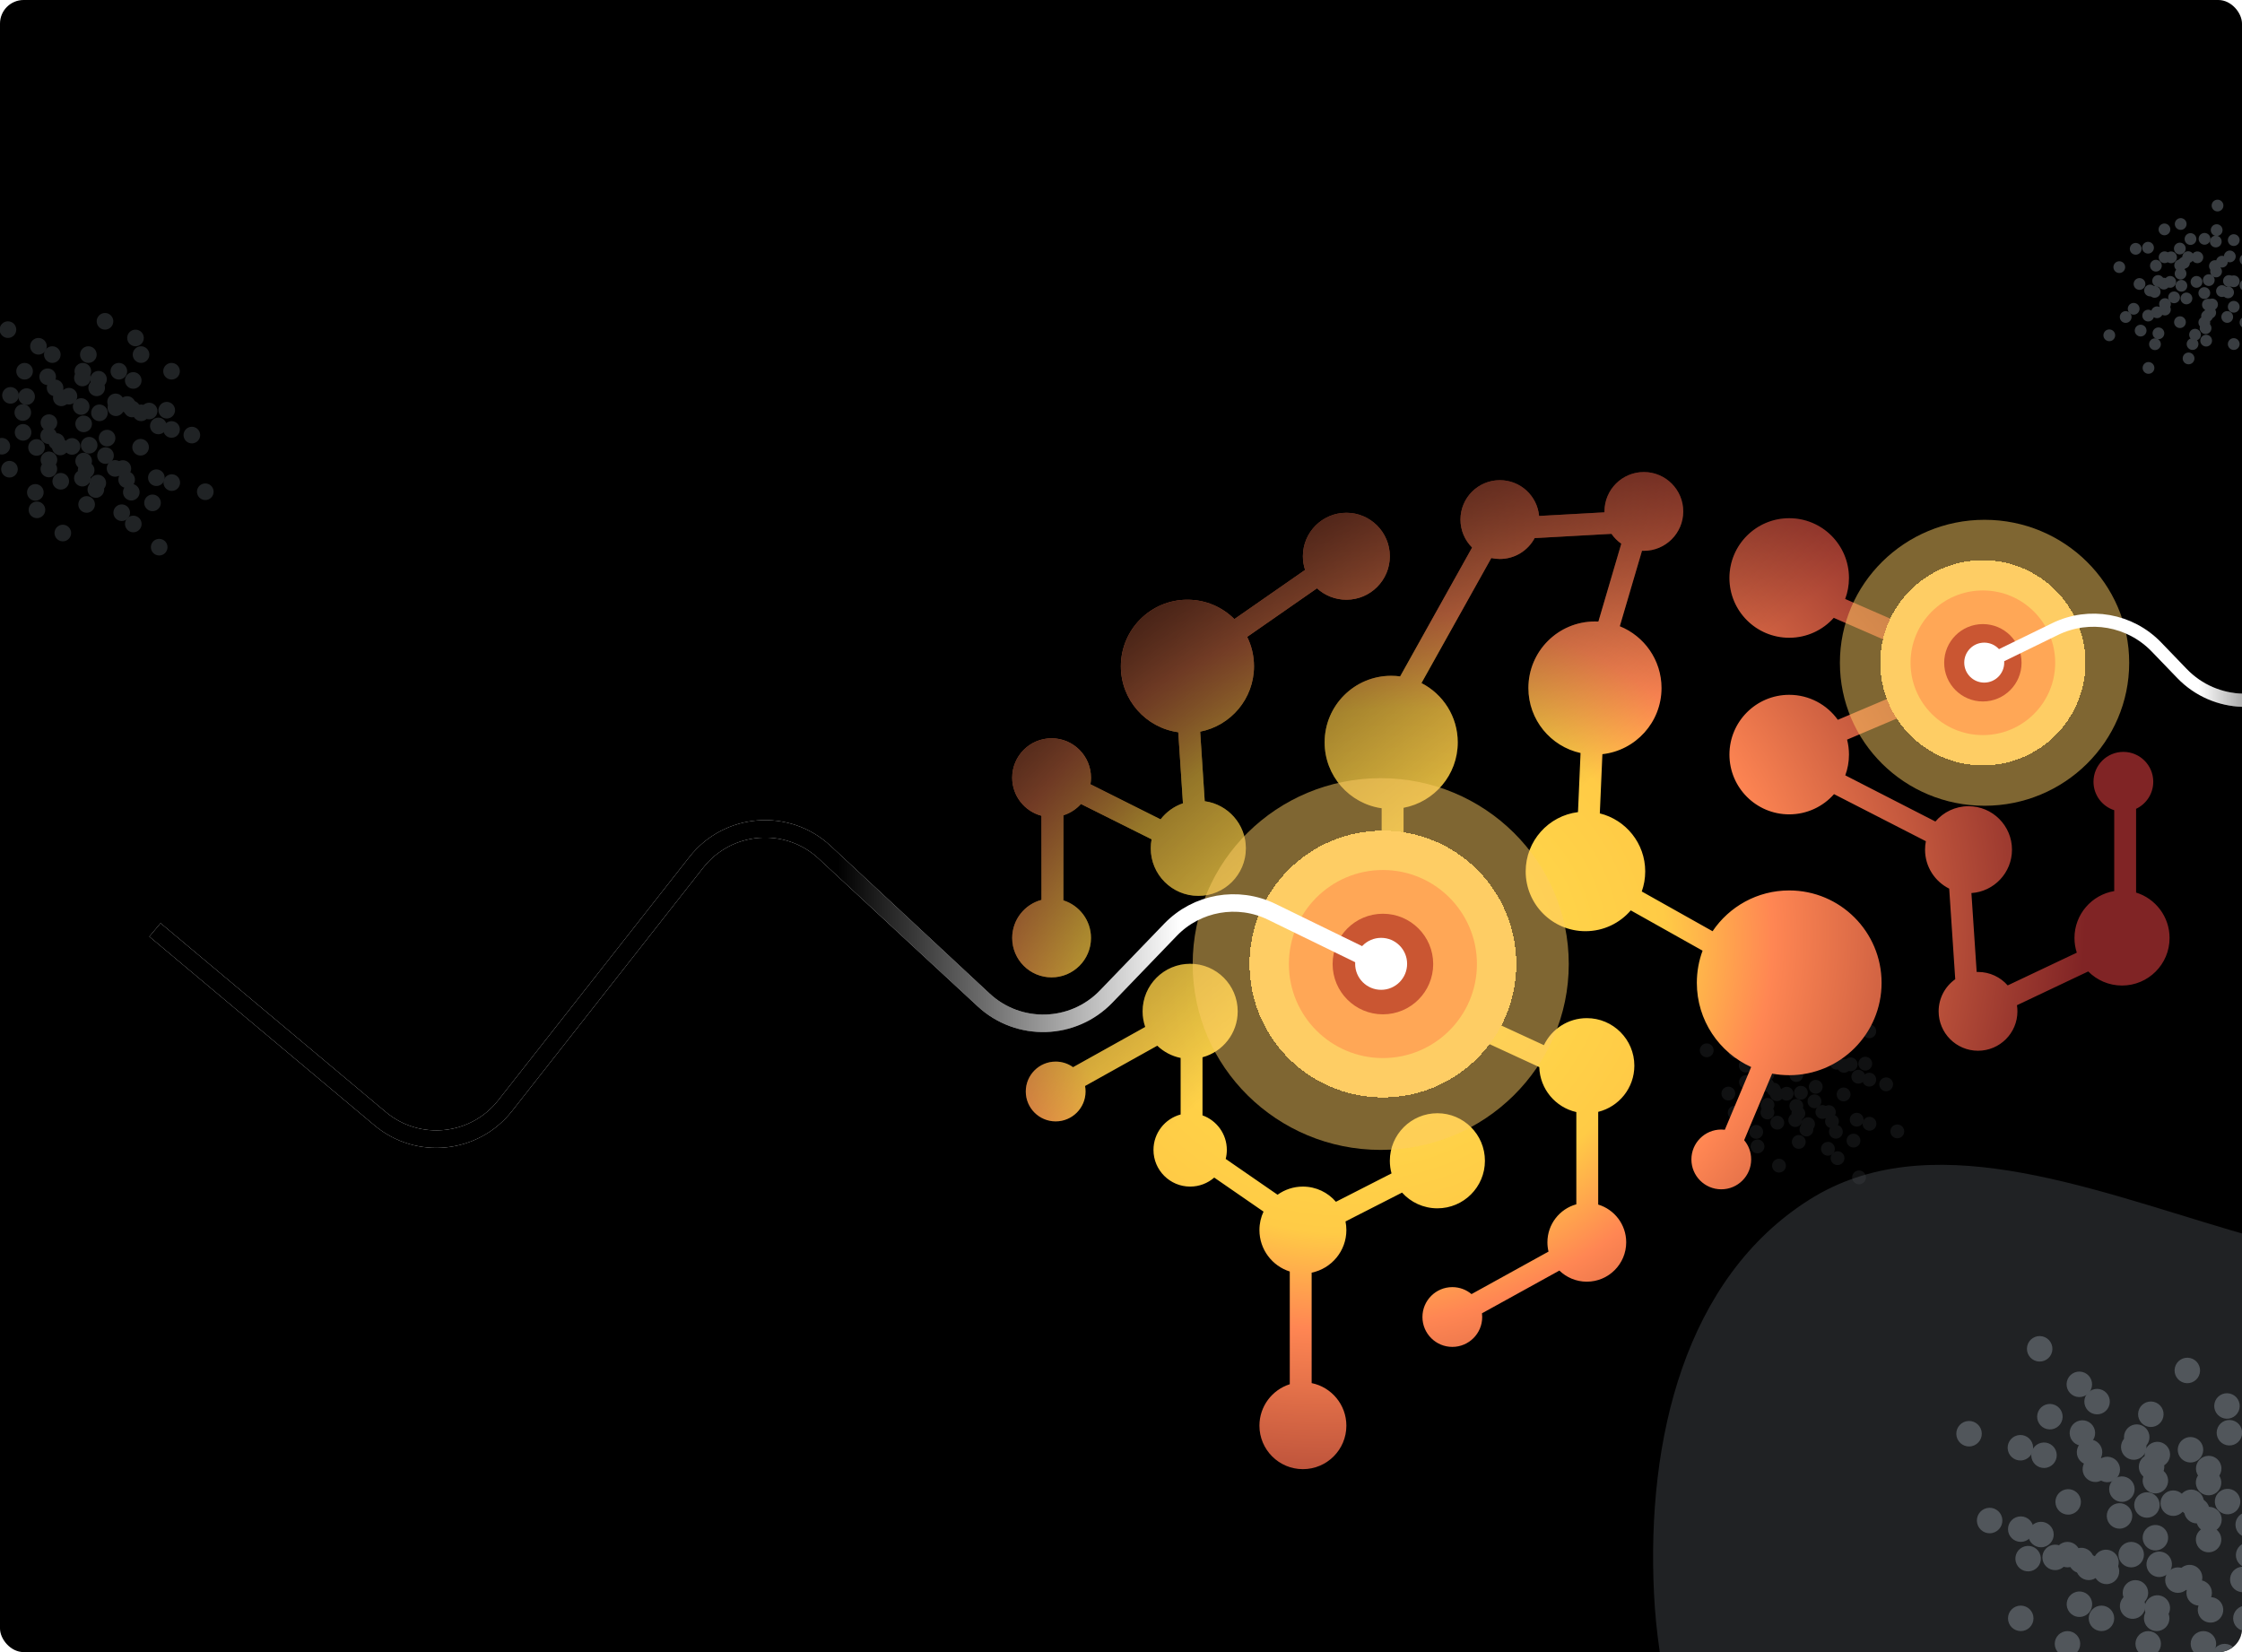 <svg width="608" height="448" viewBox="0 0 608 448" fill="none" xmlns="http://www.w3.org/2000/svg">
<g clip-path="url(#clip0_30215_27918)">
<rect width="608" height="448" rx="6.4" fill="black"/>
<circle cx="577.953" cy="421.569" r="3.456" fill="#51575C"/>
<circle cx="584.865" cy="438.849" r="3.456" fill="#51575C"/>
<circle cx="548" cy="414.657" r="3.456" fill="#51575C"/>
<circle cx="596.385" cy="431.938" r="3.456" fill="#51575C"/>
<circle cx="603.297" cy="449.217" r="3.456" fill="#51575C"/>
<circle cx="566.433" cy="425.025" r="3.456" fill="#51575C"/>
<circle cx="569.889" cy="438.849" r="3.456" fill="#51575C"/>
<circle cx="548" cy="438.849" r="3.456" fill="#51575C"/>
<circle cx="590.625" cy="428.481" r="3.456" fill="#51575C"/>
<circle cx="597.537" cy="445.761" r="3.456" fill="#51575C"/>
<circle cx="560.673" cy="421.569" r="3.456" fill="#51575C"/>
<circle cx="609.058" cy="438.849" r="3.456" fill="#51575C"/>
<circle cx="579.105" cy="431.937" r="3.456" fill="#51575C"/>
<circle cx="582.561" cy="445.761" r="3.456" fill="#51575C"/>
<circle cx="560.673" cy="445.761" r="3.456" fill="#51575C"/>
<circle cx="599.462" cy="436.553" r="3.456" transform="rotate(153.417 599.462 436.553)" fill="#51575C"/>
<circle cx="585.548" cy="424.192" r="3.456" transform="rotate(153.417 585.548 424.192)" fill="#51575C"/>
<circle cx="578.339" cy="435.529" r="3.456" transform="rotate(153.417 578.339 435.529)" fill="#51575C"/>
<circle cx="564.424" cy="423.169" r="3.456" transform="rotate(153.417 564.424 423.169)" fill="#51575C"/>
<circle cx="608.218" cy="428.307" r="3.456" transform="rotate(153.417 608.218 428.307)" fill="#51575C"/>
<circle cx="598.941" cy="417.491" r="3.456" transform="rotate(153.417 598.941 417.491)" fill="#51575C"/>
<circle cx="598.936" cy="402.035" r="3.456" transform="rotate(153.417 598.936 402.035)" fill="#51575C"/>
<circle cx="585.037" cy="436.042" r="3.456" transform="rotate(153.417 585.037 436.042)" fill="#51575C"/>
<circle cx="571.122" cy="423.681" r="3.456" transform="rotate(153.417 571.122 423.681)" fill="#51575C"/>
<circle cx="563.913" cy="435.018" r="3.456" transform="rotate(153.417 563.913 435.018)" fill="#51575C"/>
<circle cx="549.999" cy="422.658" r="3.456" transform="rotate(153.417 549.999 422.658)" fill="#51575C"/>
<circle cx="593.792" cy="427.796" r="3.456" transform="rotate(153.417 593.792 427.796)" fill="#51575C"/>
<circle cx="584.516" cy="416.98" r="3.456" transform="rotate(153.417 584.516 416.98)" fill="#51575C"/>
<circle cx="584.511" cy="401.524" r="3.456" transform="rotate(153.417 584.511 401.524)" fill="#51575C"/>
<circle cx="604.09" cy="407.185" r="3.456" transform="rotate(153.417 604.09 407.185)" fill="#51575C"/>
<circle cx="582.223" cy="408.108" r="3.456" transform="rotate(-166.76 582.223 408.108)" fill="#51575C"/>
<circle cx="579.453" cy="389.704" r="3.456" transform="rotate(-166.76 579.453 389.704)" fill="#51575C"/>
<circle cx="609.796" cy="421.696" r="3.456" transform="rotate(-166.76 609.796 421.696)" fill="#51575C"/>
<circle cx="566.655" cy="393.793" r="3.456" transform="rotate(-166.76 566.655 393.793)" fill="#51575C"/>
<circle cx="563.885" cy="375.39" r="3.456" transform="rotate(-166.76 563.885 375.39)" fill="#51575C"/>
<circle cx="594.229" cy="407.382" r="3.456" transform="rotate(-166.76 594.229 407.382)" fill="#51575C"/>
<circle cx="594.031" cy="393.134" r="3.456" transform="rotate(-166.76 594.031 393.134)" fill="#51575C"/>
<circle cx="603.925" cy="381.26" r="3.456" transform="rotate(-166.76 603.925 381.26)" fill="#51575C"/>
<circle cx="571.471" cy="398.477" r="3.456" transform="rotate(-166.76 571.471 398.477)" fill="#51575C"/>
<circle cx="568.7" cy="380.074" r="3.456" transform="rotate(-166.76 568.7 380.074)" fill="#51575C"/>
<circle cx="599.044" cy="412.066" r="3.456" transform="rotate(-166.76 599.044 412.066)" fill="#51575C"/>
<circle cx="555.903" cy="384.163" r="3.456" transform="rotate(-166.76 555.903 384.163)" fill="#51575C"/>
<circle cx="553.132" cy="365.759" r="3.456" transform="rotate(-166.76 553.132 365.759)" fill="#51575C"/>
<circle cx="583.476" cy="397.752" r="3.456" transform="rotate(-166.76 583.476 397.752)" fill="#51575C"/>
<circle cx="583.278" cy="383.503" r="3.456" transform="rotate(-166.76 583.278 383.503)" fill="#51575C"/>
<circle cx="593.173" cy="371.629" r="3.456" transform="rotate(-166.76 593.173 371.629)" fill="#51575C"/>
<circle cx="604.585" cy="388.516" r="3.456" transform="rotate(-166.76 604.585 388.516)" fill="#51575C"/>
<circle cx="564.717" cy="388.596" r="3.456" transform="rotate(-13.343 564.717 388.596)" fill="#51575C"/>
<circle cx="575.431" cy="403.815" r="3.456" transform="rotate(-13.343 575.431 403.815)" fill="#51575C"/>
<circle cx="533.978" cy="388.783" r="3.456" transform="rotate(-13.343 533.978 388.783)" fill="#51575C"/>
<circle cx="585.045" cy="394.43" r="3.456" transform="rotate(-13.343 585.045 394.43)" fill="#51575C"/>
<circle cx="595.758" cy="409.649" r="3.456" transform="rotate(-13.343 595.758 409.649)" fill="#51575C"/>
<circle cx="554.306" cy="394.617" r="3.456" transform="rotate(-13.343 554.306 394.617)" fill="#51575C"/>
<circle cx="560.859" cy="407.271" r="3.456" transform="rotate(-13.343 560.859 407.271)" fill="#51575C"/>
<circle cx="557.323" cy="422.317" r="3.456" transform="rotate(-13.343 557.323 422.317)" fill="#51575C"/>
<circle cx="539.561" cy="412.322" r="3.456" transform="rotate(-13.343 539.561 412.322)" fill="#51575C"/>
<circle cx="578.643" cy="392.397" r="3.456" transform="rotate(-13.343 578.643 392.397)" fill="#51575C"/>
<circle cx="589.356" cy="407.616" r="3.456" transform="rotate(-13.343 589.356 407.616)" fill="#51575C"/>
<circle cx="547.904" cy="392.584" r="3.456" transform="rotate(-13.343 547.904 392.584)" fill="#51575C"/>
<circle cx="598.97" cy="398.232" r="3.456" transform="rotate(-13.343 598.97 398.232)" fill="#51575C"/>
<circle cx="609.683" cy="413.451" r="3.456" transform="rotate(-13.343 609.683 413.451)" fill="#51575C"/>
<circle cx="568.231" cy="398.419" r="3.456" transform="rotate(-13.343 568.231 398.419)" fill="#51575C"/>
<circle cx="574.784" cy="411.073" r="3.456" transform="rotate(-13.343 574.784 411.073)" fill="#51575C"/>
<circle cx="571.249" cy="426.118" r="3.456" transform="rotate(-13.343 571.249 426.118)" fill="#51575C"/>
<circle cx="553.487" cy="416.123" r="3.456" transform="rotate(-13.343 553.487 416.123)" fill="#51575C"/>
<path fill-rule="evenodd" clip-rule="evenodd" d="M604.802 333.554C644.968 345.424 690.499 353.858 712.079 390.715C734.966 429.804 727.982 476.009 709.825 512.927C692.105 548.957 659.567 574.817 618.662 580.658C577.991 586.466 534.819 571.821 501.435 542.686C468.609 514.04 450.578 473.369 448.546 432.201C446.472 390.173 456.995 346.578 490.704 325.296C522.716 305.087 565.402 321.911 604.802 333.554Z" fill="#51575C" fill-opacity="0.4"/>
<g opacity="0.4" clip-path="url(#clip1_30215_27918)">
<circle cx="26.97" cy="111.946" r="2.256" transform="rotate(180 26.97 111.946)" fill="#51575C"/>
<circle cx="22.458" cy="100.666" r="2.256" transform="rotate(180 22.458 100.666)" fill="#51575C"/>
<circle cx="46.521" cy="116.458" r="2.256" transform="rotate(180 46.521 116.458)" fill="#51575C"/>
<circle cx="14.938" cy="105.179" r="2.256" transform="rotate(180 14.938 105.179)" fill="#51575C"/>
<circle cx="10.427" cy="93.899" r="2.256" transform="rotate(180 10.427 93.899)" fill="#51575C"/>
<circle cx="34.489" cy="109.69" r="2.256" transform="rotate(180 34.489 109.69)" fill="#51575C"/>
<circle cx="32.233" cy="100.666" r="2.256" transform="rotate(180 32.233 100.666)" fill="#51575C"/>
<circle cx="36.745" cy="91.644" r="2.256" transform="rotate(180 36.745 91.644)" fill="#51575C"/>
<circle cx="46.521" cy="100.667" r="2.256" transform="rotate(180 46.521 100.667)" fill="#51575C"/>
<circle cx="18.698" cy="107.435" r="2.256" transform="rotate(180 18.698 107.435)" fill="#51575C"/>
<circle cx="14.186" cy="96.155" r="2.256" transform="rotate(180 14.186 96.155)" fill="#51575C"/>
<circle cx="38.249" cy="111.946" r="2.256" transform="rotate(180 38.249 111.946)" fill="#51575C"/>
<circle cx="6.667" cy="100.666" r="2.256" transform="rotate(180 6.667 100.666)" fill="#51575C"/>
<circle cx="2.155" cy="89.387" r="2.256" transform="rotate(180 2.155 89.387)" fill="#51575C"/>
<circle cx="26.218" cy="105.178" r="2.256" transform="rotate(180 26.218 105.178)" fill="#51575C"/>
<circle cx="23.962" cy="96.155" r="2.256" transform="rotate(180 23.962 96.155)" fill="#51575C"/>
<circle cx="28.474" cy="87.131" r="2.256" transform="rotate(180 28.474 87.131)" fill="#51575C"/>
<circle cx="38.249" cy="96.155" r="2.256" transform="rotate(180 38.249 96.155)" fill="#51575C"/>
<circle cx="12.93" cy="102.166" r="2.256" transform="rotate(-26.583 12.93 102.166)" fill="#51575C"/>
<circle cx="22.012" cy="110.234" r="2.256" transform="rotate(-26.583 22.012 110.234)" fill="#51575C"/>
<circle cx="26.718" cy="102.834" r="2.256" transform="rotate(-26.583 26.718 102.834)" fill="#51575C"/>
<circle cx="35.8" cy="110.902" r="2.256" transform="rotate(-26.583 35.8 110.902)" fill="#51575C"/>
<circle cx="7.215" cy="107.547" r="2.256" transform="rotate(-26.583 7.215 107.547)" fill="#51575C"/>
<circle cx="13.271" cy="114.608" r="2.256" transform="rotate(-26.583 13.271 114.608)" fill="#51575C"/>
<circle cx="13.274" cy="124.697" r="2.256" transform="rotate(-26.583 13.274 124.697)" fill="#51575C"/>
<circle cx="0.493" cy="121.001" r="2.256" transform="rotate(-26.583 0.493 121.001)" fill="#51575C"/>
<circle cx="22.346" cy="102.499" r="2.256" transform="rotate(-26.583 22.346 102.499)" fill="#51575C"/>
<circle cx="31.429" cy="110.567" r="2.256" transform="rotate(-26.583 31.429 110.567)" fill="#51575C"/>
<circle cx="2.844" cy="107.213" r="2.256" transform="rotate(-26.583 2.844 107.213)" fill="#51575C"/>
<circle cx="36.135" cy="103.167" r="2.256" transform="rotate(-26.583 36.135 103.167)" fill="#51575C"/>
<circle cx="45.217" cy="111.235" r="2.256" transform="rotate(-26.583 45.217 111.235)" fill="#51575C"/>
<circle cx="16.631" cy="107.881" r="2.256" transform="rotate(-26.583 16.631 107.881)" fill="#51575C"/>
<circle cx="22.687" cy="114.941" r="2.256" transform="rotate(-26.583 22.687 114.941)" fill="#51575C"/>
<circle cx="22.69" cy="125.03" r="2.256" transform="rotate(-26.583 22.69 125.03)" fill="#51575C"/>
<circle cx="9.91" cy="121.335" r="2.256" transform="rotate(-26.583 9.91 121.335)" fill="#51575C"/>
<circle cx="24.182" cy="120.732" r="2.256" transform="rotate(13.24 24.182 120.732)" fill="#51575C"/>
<circle cx="25.991" cy="132.745" r="2.256" transform="rotate(13.24 25.991 132.745)" fill="#51575C"/>
<circle cx="6.184" cy="111.862" r="2.256" transform="rotate(13.24 6.184 111.862)" fill="#51575C"/>
<circle cx="34.344" cy="130.075" r="2.256" transform="rotate(13.24 34.344 130.075)" fill="#51575C"/>
<circle cx="36.152" cy="142.088" r="2.256" transform="rotate(13.24 36.152 142.088)" fill="#51575C"/>
<circle cx="16.346" cy="121.206" r="2.256" transform="rotate(13.24 16.346 121.206)" fill="#51575C"/>
<circle cx="16.475" cy="130.506" r="2.256" transform="rotate(13.24 16.475 130.506)" fill="#51575C"/>
<circle cx="10.017" cy="138.256" r="2.256" transform="rotate(13.24 10.017 138.256)" fill="#51575C"/>
<circle cx="2.568" cy="127.234" r="2.256" transform="rotate(13.24 2.568 127.234)" fill="#51575C"/>
<circle cx="31.201" cy="127.018" r="2.256" transform="rotate(13.24 31.201 127.018)" fill="#51575C"/>
<circle cx="33.009" cy="139.031" r="2.256" transform="rotate(13.24 33.009 139.031)" fill="#51575C"/>
<circle cx="13.203" cy="118.149" r="2.256" transform="rotate(13.24 13.203 118.149)" fill="#51575C"/>
<circle cx="41.362" cy="136.362" r="2.256" transform="rotate(13.24 41.362 136.362)" fill="#51575C"/>
<circle cx="43.171" cy="148.375" r="2.256" transform="rotate(13.24 43.171 148.375)" fill="#51575C"/>
<circle cx="23.364" cy="127.492" r="2.256" transform="rotate(13.24 23.364 127.492)" fill="#51575C"/>
<circle cx="23.494" cy="136.792" r="2.256" transform="rotate(13.24 23.494 136.792)" fill="#51575C"/>
<circle cx="17.035" cy="144.543" r="2.256" transform="rotate(13.24 17.035 144.543)" fill="#51575C"/>
<circle cx="9.586" cy="133.52" r="2.256" transform="rotate(13.24 9.586 133.52)" fill="#51575C"/>
<circle cx="35.609" cy="133.469" r="2.256" transform="rotate(166.657 35.609 133.469)" fill="#51575C"/>
<circle cx="28.616" cy="123.535" r="2.256" transform="rotate(166.657 28.616 123.535)" fill="#51575C"/>
<circle cx="55.674" cy="133.347" r="2.256" transform="rotate(166.657 55.674 133.347)" fill="#51575C"/>
<circle cx="22.34" cy="129.66" r="2.256" transform="rotate(166.657 22.34 129.66)" fill="#51575C"/>
<circle cx="15.347" cy="119.726" r="2.256" transform="rotate(166.657 15.347 119.726)" fill="#51575C"/>
<circle cx="42.405" cy="129.538" r="2.256" transform="rotate(166.657 42.405 129.538)" fill="#51575C"/>
<circle cx="38.128" cy="121.279" r="2.256" transform="rotate(166.657 38.128 121.279)" fill="#51575C"/>
<circle cx="40.435" cy="111.458" r="2.256" transform="rotate(166.657 40.435 111.458)" fill="#51575C"/>
<circle cx="52.029" cy="117.982" r="2.256" transform="rotate(166.657 52.029 117.982)" fill="#51575C"/>
<circle cx="26.52" cy="130.987" r="2.256" transform="rotate(166.657 26.52 130.987)" fill="#51575C"/>
<circle cx="19.527" cy="121.054" r="2.256" transform="rotate(166.657 19.527 121.054)" fill="#51575C"/>
<circle cx="46.584" cy="130.865" r="2.256" transform="rotate(166.657 46.584 130.865)" fill="#51575C"/>
<circle cx="13.251" cy="127.179" r="2.256" transform="rotate(166.657 13.251 127.179)" fill="#51575C"/>
<circle cx="6.258" cy="117.245" r="2.256" transform="rotate(166.657 6.258 117.245)" fill="#51575C"/>
<circle cx="33.316" cy="127.057" r="2.256" transform="rotate(166.657 33.316 127.057)" fill="#51575C"/>
<circle cx="29.038" cy="118.797" r="2.256" transform="rotate(166.657 29.038 118.797)" fill="#51575C"/>
<circle cx="31.346" cy="108.976" r="2.256" transform="rotate(166.657 31.346 108.976)" fill="#51575C"/>
<circle cx="42.94" cy="115.5" r="2.256" transform="rotate(166.657 42.94 115.5)" fill="#51575C"/>
</g>
<g opacity="0.2" clip-path="url(#clip2_30215_27918)">
<circle cx="490.692" cy="289.026" r="1.873" transform="rotate(180 490.692 289.026)" fill="#51575C"/>
<circle cx="486.945" cy="279.66" r="1.873" transform="rotate(180 486.945 279.66)" fill="#51575C"/>
<circle cx="506.926" cy="292.772" r="1.873" transform="rotate(180 506.926 292.772)" fill="#51575C"/>
<circle cx="480.702" cy="283.407" r="1.873" transform="rotate(180 480.702 283.407)" fill="#51575C"/>
<circle cx="476.955" cy="274.041" r="1.873" transform="rotate(180 476.955 274.041)" fill="#51575C"/>
<circle cx="496.935" cy="287.153" r="1.873" transform="rotate(180 496.935 287.153)" fill="#51575C"/>
<circle cx="495.062" cy="279.66" r="1.873" transform="rotate(180 495.062 279.66)" fill="#51575C"/>
<circle cx="498.809" cy="272.167" r="1.873" transform="rotate(180 498.809 272.167)" fill="#51575C"/>
<circle cx="506.926" cy="279.66" r="1.873" transform="rotate(180 506.926 279.66)" fill="#51575C"/>
<circle cx="483.823" cy="285.279" r="1.873" transform="rotate(180 483.823 285.279)" fill="#51575C"/>
<circle cx="480.077" cy="275.913" r="1.873" transform="rotate(180 480.077 275.913)" fill="#51575C"/>
<circle cx="500.058" cy="289.026" r="1.873" transform="rotate(180 500.058 289.026)" fill="#51575C"/>
<circle cx="473.834" cy="279.66" r="1.873" transform="rotate(180 473.834 279.66)" fill="#51575C"/>
<circle cx="470.087" cy="270.294" r="1.873" transform="rotate(180 470.087 270.294)" fill="#51575C"/>
<circle cx="490.067" cy="283.406" r="1.873" transform="rotate(180 490.067 283.406)" fill="#51575C"/>
<circle cx="488.194" cy="275.913" r="1.873" transform="rotate(180 488.194 275.913)" fill="#51575C"/>
<circle cx="491.941" cy="268.421" r="1.873" transform="rotate(180 491.941 268.421)" fill="#51575C"/>
<circle cx="500.058" cy="275.913" r="1.873" transform="rotate(180 500.058 275.913)" fill="#51575C"/>
<circle cx="479.034" cy="280.904" r="1.873" transform="rotate(-26.583 479.034 280.904)" fill="#51575C"/>
<circle cx="486.575" cy="287.604" r="1.873" transform="rotate(-26.583 486.575 287.604)" fill="#51575C"/>
<circle cx="462.84" cy="284.818" r="1.873" transform="rotate(-26.583 462.84 284.818)" fill="#51575C"/>
<circle cx="490.483" cy="281.459" r="1.873" transform="rotate(-26.583 490.483 281.459)" fill="#51575C"/>
<circle cx="498.024" cy="288.158" r="1.873" transform="rotate(-26.583 498.024 288.158)" fill="#51575C"/>
<circle cx="474.288" cy="285.373" r="1.873" transform="rotate(-26.583 474.288 285.373)" fill="#51575C"/>
<circle cx="479.316" cy="291.235" r="1.873" transform="rotate(-26.583 479.316 291.235)" fill="#51575C"/>
<circle cx="479.319" cy="299.613" r="1.873" transform="rotate(-26.583 479.319 299.613)" fill="#51575C"/>
<circle cx="468.707" cy="296.544" r="1.873" transform="rotate(-26.583 468.707 296.544)" fill="#51575C"/>
<circle cx="486.852" cy="281.181" r="1.873" transform="rotate(-26.583 486.852 281.181)" fill="#51575C"/>
<circle cx="494.394" cy="287.88" r="1.873" transform="rotate(-26.583 494.394 287.88)" fill="#51575C"/>
<circle cx="470.658" cy="285.096" r="1.873" transform="rotate(-26.583 470.658 285.096)" fill="#51575C"/>
<circle cx="498.301" cy="281.736" r="1.873" transform="rotate(-26.583 498.301 281.736)" fill="#51575C"/>
<circle cx="505.842" cy="288.436" r="1.873" transform="rotate(-26.583 505.842 288.436)" fill="#51575C"/>
<circle cx="482.107" cy="285.65" r="1.873" transform="rotate(-26.583 482.107 285.65)" fill="#51575C"/>
<circle cx="487.135" cy="291.512" r="1.873" transform="rotate(-26.583 487.135 291.512)" fill="#51575C"/>
<circle cx="487.137" cy="299.89" r="1.873" transform="rotate(-26.583 487.137 299.89)" fill="#51575C"/>
<circle cx="476.526" cy="296.822" r="1.873" transform="rotate(-26.583 476.526 296.822)" fill="#51575C"/>
<circle cx="488.378" cy="296.321" r="1.873" transform="rotate(13.24 488.378 296.321)" fill="#51575C"/>
<circle cx="489.879" cy="306.296" r="1.873" transform="rotate(13.24 489.879 306.296)" fill="#51575C"/>
<circle cx="473.433" cy="288.956" r="1.873" transform="rotate(13.24 473.433 288.956)" fill="#51575C"/>
<circle cx="496.815" cy="304.079" r="1.873" transform="rotate(13.24 496.815 304.079)" fill="#51575C"/>
<circle cx="498.316" cy="314.054" r="1.873" transform="rotate(13.24 498.316 314.054)" fill="#51575C"/>
<circle cx="481.87" cy="296.715" r="1.873" transform="rotate(13.24 481.87 296.715)" fill="#51575C"/>
<circle cx="481.978" cy="304.437" r="1.873" transform="rotate(13.24 481.978 304.437)" fill="#51575C"/>
<circle cx="476.615" cy="310.872" r="1.873" transform="rotate(13.24 476.615 310.872)" fill="#51575C"/>
<circle cx="470.43" cy="301.72" r="1.873" transform="rotate(13.24 470.43 301.72)" fill="#51575C"/>
<circle cx="494.205" cy="301.541" r="1.873" transform="rotate(13.24 494.205 301.541)" fill="#51575C"/>
<circle cx="495.707" cy="311.516" r="1.873" transform="rotate(13.24 495.707 311.516)" fill="#51575C"/>
<circle cx="479.261" cy="294.176" r="1.873" transform="rotate(13.24 479.261 294.176)" fill="#51575C"/>
<circle cx="502.643" cy="309.299" r="1.873" transform="rotate(13.24 502.643 309.299)" fill="#51575C"/>
<circle cx="504.144" cy="319.274" r="1.873" transform="rotate(13.24 504.144 319.274)" fill="#51575C"/>
<circle cx="487.699" cy="301.935" r="1.873" transform="rotate(13.24 487.699 301.935)" fill="#51575C"/>
<circle cx="487.805" cy="309.657" r="1.873" transform="rotate(13.24 487.805 309.657)" fill="#51575C"/>
<circle cx="482.443" cy="316.092" r="1.873" transform="rotate(13.24 482.443 316.092)" fill="#51575C"/>
<circle cx="476.258" cy="306.939" r="1.873" transform="rotate(13.24 476.258 306.939)" fill="#51575C"/>
<circle cx="497.865" cy="306.896" r="1.873" transform="rotate(166.657 497.865 306.896)" fill="#51575C"/>
<circle cx="492.058" cy="298.648" r="1.873" transform="rotate(166.657 492.058 298.648)" fill="#51575C"/>
<circle cx="514.525" cy="306.795" r="1.873" transform="rotate(166.657 514.525 306.795)" fill="#51575C"/>
<circle cx="486.848" cy="303.734" r="1.873" transform="rotate(166.657 486.848 303.734)" fill="#51575C"/>
<circle cx="481.041" cy="295.486" r="1.873" transform="rotate(166.657 481.041 295.486)" fill="#51575C"/>
<circle cx="503.508" cy="303.633" r="1.873" transform="rotate(166.657 503.508 303.633)" fill="#51575C"/>
<circle cx="499.957" cy="296.775" r="1.873" transform="rotate(166.657 499.957 296.775)" fill="#51575C"/>
<circle cx="501.873" cy="288.62" r="1.873" transform="rotate(166.657 501.873 288.62)" fill="#51575C"/>
<circle cx="511.499" cy="294.037" r="1.873" transform="rotate(166.657 511.499 294.037)" fill="#51575C"/>
<circle cx="490.318" cy="304.836" r="1.873" transform="rotate(166.657 490.318 304.836)" fill="#51575C"/>
<circle cx="484.511" cy="296.587" r="1.873" transform="rotate(166.657 484.511 296.587)" fill="#51575C"/>
<circle cx="506.978" cy="304.735" r="1.873" transform="rotate(166.657 506.978 304.735)" fill="#51575C"/>
<circle cx="479.301" cy="301.674" r="1.873" transform="rotate(166.657 479.301 301.674)" fill="#51575C"/>
<circle cx="473.494" cy="293.426" r="1.873" transform="rotate(166.657 473.494 293.426)" fill="#51575C"/>
<circle cx="495.961" cy="301.573" r="1.873" transform="rotate(166.657 495.961 301.573)" fill="#51575C"/>
<circle cx="492.409" cy="294.715" r="1.873" transform="rotate(166.657 492.409 294.715)" fill="#51575C"/>
<circle cx="494.325" cy="286.559" r="1.873" transform="rotate(166.657 494.325 286.559)" fill="#51575C"/>
<circle cx="503.952" cy="291.976" r="1.873" transform="rotate(166.657 503.952 291.976)" fill="#51575C"/>
</g>
<g opacity="0.7" clip-path="url(#clip3_30215_27918)">
<circle cx="597.781" cy="79.466" r="1.596" transform="rotate(-90 597.781 79.466)" fill="#51575C"/>
<circle cx="605.759" cy="76.275" r="1.596" transform="rotate(-90 605.759 76.275)" fill="#51575C"/>
<circle cx="594.589" cy="93.296" r="1.596" transform="rotate(-90 594.589 93.296)" fill="#51575C"/>
<circle cx="602.568" cy="70.956" r="1.596" transform="rotate(-90 602.568 70.956)" fill="#51575C"/>
<circle cx="599.376" cy="84.785" r="1.596" transform="rotate(-90 599.376 84.785)" fill="#51575C"/>
<circle cx="605.759" cy="83.189" r="1.596" transform="rotate(-90 605.759 83.189)" fill="#51575C"/>
<circle cx="605.759" cy="93.296" r="1.596" transform="rotate(-90 605.759 93.296)" fill="#51575C"/>
<circle cx="600.972" cy="73.616" r="1.596" transform="rotate(-90 600.972 73.616)" fill="#51575C"/>
<circle cx="608.95" cy="70.424" r="1.596" transform="rotate(-90 608.95 70.424)" fill="#51575C"/>
<circle cx="597.781" cy="87.445" r="1.596" transform="rotate(-90 597.781 87.445)" fill="#51575C"/>
<circle cx="605.759" cy="65.106" r="1.596" transform="rotate(-90 605.759 65.106)" fill="#51575C"/>
<circle cx="602.568" cy="78.935" r="1.596" transform="rotate(-90 602.568 78.935)" fill="#51575C"/>
<circle cx="608.95" cy="77.339" r="1.596" transform="rotate(-90 608.95 77.339)" fill="#51575C"/>
<circle cx="608.95" cy="87.445" r="1.596" transform="rotate(-90 608.95 87.445)" fill="#51575C"/>
<circle cx="604.698" cy="69.536" r="1.596" transform="rotate(63.417 604.698 69.536)" fill="#51575C"/>
<circle cx="598.992" cy="75.96" r="1.596" transform="rotate(63.417 598.992 75.96)" fill="#51575C"/>
<circle cx="601.364" cy="55.741" r="1.596" transform="rotate(63.417 601.364 55.741)" fill="#51575C"/>
<circle cx="604.226" cy="79.288" r="1.596" transform="rotate(63.417 604.226 79.288)" fill="#51575C"/>
<circle cx="598.519" cy="85.712" r="1.596" transform="rotate(63.417 598.519 85.712)" fill="#51575C"/>
<circle cx="600.892" cy="65.493" r="1.596" transform="rotate(63.417 600.892 65.493)" fill="#51575C"/>
<circle cx="595.898" cy="69.776" r="1.596" transform="rotate(63.417 595.898 69.776)" fill="#51575C"/>
<circle cx="588.762" cy="69.779" r="1.596" transform="rotate(63.417 588.762 69.779)" fill="#51575C"/>
<circle cx="591.375" cy="60.739" r="1.596" transform="rotate(63.417 591.375 60.739)" fill="#51575C"/>
<circle cx="604.463" cy="76.197" r="1.596" transform="rotate(63.417 604.463 76.197)" fill="#51575C"/>
<circle cx="598.756" cy="82.621" r="1.596" transform="rotate(63.417 598.756 82.621)" fill="#51575C"/>
<circle cx="601.129" cy="62.402" r="1.596" transform="rotate(63.417 601.129 62.402)" fill="#51575C"/>
<circle cx="603.99" cy="85.949" r="1.596" transform="rotate(63.417 603.99 85.949)" fill="#51575C"/>
<circle cx="598.283" cy="92.373" r="1.596" transform="rotate(63.417 598.283 92.373)" fill="#51575C"/>
<circle cx="600.656" cy="72.154" r="1.596" transform="rotate(63.417 600.656 72.154)" fill="#51575C"/>
<circle cx="595.662" cy="76.437" r="1.596" transform="rotate(63.417 595.662 76.437)" fill="#51575C"/>
<circle cx="588.526" cy="76.439" r="1.596" transform="rotate(63.417 588.526 76.439)" fill="#51575C"/>
<circle cx="591.14" cy="67.399" r="1.596" transform="rotate(63.417 591.14 67.399)" fill="#51575C"/>
<circle cx="591.566" cy="77.495" r="1.596" transform="rotate(103.24 591.566 77.495)" fill="#51575C"/>
<circle cx="583.069" cy="78.774" r="1.596" transform="rotate(103.24 583.069 78.774)" fill="#51575C"/>
<circle cx="597.84" cy="64.764" r="1.596" transform="rotate(103.24 597.84 64.764)" fill="#51575C"/>
<circle cx="584.957" cy="84.683" r="1.596" transform="rotate(103.24 584.957 84.683)" fill="#51575C"/>
<circle cx="576.46" cy="85.962" r="1.596" transform="rotate(103.24 576.46 85.962)" fill="#51575C"/>
<circle cx="591.231" cy="71.952" r="1.596" transform="rotate(103.24 591.231 71.952)" fill="#51575C"/>
<circle cx="584.653" cy="72.044" r="1.596" transform="rotate(103.24 584.653 72.044)" fill="#51575C"/>
<circle cx="579.171" cy="67.475" r="1.596" transform="rotate(103.24 579.171 67.475)" fill="#51575C"/>
<circle cx="586.967" cy="62.207" r="1.596" transform="rotate(103.24 586.967 62.207)" fill="#51575C"/>
<circle cx="587.12" cy="82.459" r="1.596" transform="rotate(103.24 587.12 82.459)" fill="#51575C"/>
<circle cx="578.623" cy="83.739" r="1.596" transform="rotate(103.24 578.623 83.739)" fill="#51575C"/>
<circle cx="593.393" cy="69.729" r="1.596" transform="rotate(103.24 593.393 69.729)" fill="#51575C"/>
<circle cx="580.511" cy="89.647" r="1.596" transform="rotate(103.24 580.511 89.647)" fill="#51575C"/>
<circle cx="572.014" cy="90.926" r="1.596" transform="rotate(103.24 572.014 90.926)" fill="#51575C"/>
<circle cx="586.785" cy="76.917" r="1.596" transform="rotate(103.24 586.785 76.917)" fill="#51575C"/>
<circle cx="580.206" cy="77.008" r="1.596" transform="rotate(103.24 580.206 77.008)" fill="#51575C"/>
<circle cx="574.724" cy="72.44" r="1.596" transform="rotate(103.24 574.724 72.44)" fill="#51575C"/>
<circle cx="582.521" cy="67.171" r="1.596" transform="rotate(103.24 582.521 67.171)" fill="#51575C"/>
<circle cx="582.558" cy="85.577" r="1.596" transform="rotate(-103.343 582.558 85.577)" fill="#51575C"/>
<circle cx="589.584" cy="80.631" r="1.596" transform="rotate(-103.343 589.584 80.631)" fill="#51575C"/>
<circle cx="582.644" cy="99.769" r="1.596" transform="rotate(-103.343 582.644 99.769)" fill="#51575C"/>
<circle cx="585.251" cy="76.192" r="1.596" transform="rotate(-103.343 585.251 76.192)" fill="#51575C"/>
<circle cx="592.278" cy="71.246" r="1.596" transform="rotate(-103.343 592.278 71.246)" fill="#51575C"/>
<circle cx="585.338" cy="90.384" r="1.596" transform="rotate(-103.343 585.338 90.384)" fill="#51575C"/>
<circle cx="591.179" cy="87.359" r="1.596" transform="rotate(-103.343 591.179 87.359)" fill="#51575C"/>
<circle cx="598.126" cy="88.991" r="1.596" transform="rotate(-103.343 598.126 88.991)" fill="#51575C"/>
<circle cx="593.512" cy="97.192" r="1.596" transform="rotate(-103.343 593.512 97.192)" fill="#51575C"/>
<circle cx="584.312" cy="79.148" r="1.596" transform="rotate(-103.343 584.312 79.148)" fill="#51575C"/>
<circle cx="591.339" cy="74.201" r="1.596" transform="rotate(-103.343 591.339 74.201)" fill="#51575C"/>
<circle cx="584.399" cy="93.34" r="1.596" transform="rotate(-103.343 584.399 93.34)" fill="#51575C"/>
<circle cx="587.006" cy="69.763" r="1.596" transform="rotate(-103.343 587.006 69.763)" fill="#51575C"/>
<circle cx="594.033" cy="64.817" r="1.596" transform="rotate(-103.343 594.033 64.817)" fill="#51575C"/>
<circle cx="587.093" cy="83.955" r="1.596" transform="rotate(-103.343 587.093 83.955)" fill="#51575C"/>
<circle cx="592.935" cy="80.929" r="1.596" transform="rotate(-103.343 592.935 80.929)" fill="#51575C"/>
<circle cx="599.881" cy="82.561" r="1.596" transform="rotate(-103.343 599.881 82.561)" fill="#51575C"/>
<circle cx="595.267" cy="90.762" r="1.596" transform="rotate(-103.343 595.267 90.762)" fill="#51575C"/>
</g>
<path fill-rule="evenodd" clip-rule="evenodd" d="M445.793 149.366C451.693 149.366 456.476 144.583 456.476 138.683C456.476 132.783 451.693 128 445.793 128C439.893 128 435.11 132.783 435.11 138.683C435.11 138.765 435.111 138.847 435.112 138.928L417.383 139.913C416.888 134.472 412.314 130.21 406.744 130.21C400.844 130.21 396.061 134.993 396.061 140.893C396.061 143.858 397.268 146.54 399.218 148.475L379.7 183.419C378.906 183.312 378.096 183.257 377.274 183.257C367.304 183.257 359.223 191.339 359.223 201.308C359.223 210.402 365.947 217.925 374.695 219.176V236.304H374.695C360.86 236.304 349.645 247.519 349.645 261.354C349.645 275.189 360.86 286.404 374.695 286.404C382.044 286.404 388.653 283.239 393.235 278.199L417.433 289.367C417.608 295.341 421.846 300.295 427.48 301.562V326.571C422.959 327.815 419.638 331.956 419.638 336.873C419.638 337.741 419.741 338.586 419.937 339.394L399.055 350.921C397.647 349.74 395.832 349.029 393.851 349.029C389.375 349.029 385.747 352.658 385.747 357.134C385.747 361.61 389.375 365.238 393.851 365.238C398.327 365.238 401.955 361.61 401.955 357.134C401.955 356.793 401.934 356.457 401.893 356.127L422.883 344.541C424.806 346.407 427.429 347.556 430.321 347.556C436.221 347.556 441.004 342.773 441.004 336.873C441.004 332.047 437.804 327.968 433.41 326.643V301.503C439.039 300.119 443.214 295.038 443.214 288.982C443.214 281.862 437.441 276.089 430.321 276.089C425.194 276.089 420.765 279.082 418.688 283.415L396.729 273.281C398.652 269.734 399.745 265.672 399.745 261.354C399.745 249.562 391.597 239.673 380.625 237.01V219.048C388.993 217.477 395.324 210.132 395.324 201.308C395.324 194.295 391.325 188.216 385.482 185.227L404.42 151.323C405.168 151.489 405.946 151.576 406.744 151.576C410.827 151.576 414.375 149.286 416.174 145.919L437.006 144.762C437.729 145.804 438.632 146.711 439.67 147.439L433.462 168.546C433.154 168.53 432.843 168.522 432.531 168.522C422.562 168.522 414.48 176.604 414.48 186.573C414.48 195.201 420.534 202.415 428.626 204.2L427.929 220.22C419.932 221.216 413.744 228.037 413.744 236.304C413.744 245.256 421.001 252.513 429.952 252.513C434.868 252.513 439.273 250.324 442.245 246.869L461.716 257.799C460.71 260.512 460.16 263.448 460.16 266.511C460.16 276.669 466.206 285.415 474.896 289.346L467.753 306.354C467.437 306.316 467.116 306.297 466.79 306.297C462.314 306.297 458.686 309.925 458.686 314.401C458.686 318.877 462.314 322.506 466.79 322.506C471.266 322.506 474.895 318.877 474.895 314.401C474.895 312.415 474.18 310.596 472.995 309.187L480.577 291.134C482.078 291.415 483.627 291.561 485.21 291.561C499.044 291.561 510.26 280.346 510.26 266.511C510.26 252.677 499.044 241.461 485.21 241.461C476.556 241.461 468.928 245.849 464.427 252.521L445.226 241.742C445.832 240.042 446.161 238.212 446.161 236.304C446.161 228.695 440.919 222.311 433.849 220.566L434.547 204.512C443.567 203.509 450.582 195.86 450.582 186.573C450.582 178.985 445.9 172.491 439.268 169.821L445.287 149.354C445.455 149.362 445.623 149.366 445.793 149.366ZM497.291 167.54C494.323 170.856 490.01 172.943 485.21 172.943C476.258 172.943 469.001 165.686 469.001 156.734C469.001 147.782 476.258 140.525 485.21 140.525C494.162 140.525 501.418 147.782 501.418 156.734C501.418 158.736 501.056 160.653 500.392 162.423L519.959 170.957C523.306 164.685 529.915 160.417 537.52 160.417C548.506 160.417 557.413 169.323 557.413 180.31C557.413 191.296 548.506 200.202 537.52 200.202C530.855 200.202 524.956 196.925 521.347 191.894L500.906 200.566C501.241 201.863 501.418 203.222 501.418 204.624C501.418 206.602 501.064 208.497 500.416 210.249L524.855 222.774C527.017 220.233 530.238 218.622 533.836 218.622C540.346 218.622 545.624 223.899 545.624 230.41C545.624 236.657 540.765 241.769 534.62 242.172L536.047 263.571C536.169 263.567 536.292 263.565 536.415 263.565C539.621 263.565 542.498 264.977 544.456 267.214L563.197 258.337C562.79 257.083 562.57 255.744 562.57 254.355C562.57 247.954 567.234 242.642 573.35 241.634V219.708C570.088 218.66 567.727 215.601 567.727 211.991C567.727 207.515 571.356 203.887 575.832 203.887C580.308 203.887 583.936 207.515 583.936 211.991C583.936 215.234 582.031 218.032 579.28 219.327V242.035C584.537 243.662 588.357 248.563 588.357 254.355C588.357 261.476 582.584 267.248 575.463 267.248C571.88 267.248 568.638 265.787 566.302 263.427L546.969 272.585C547.054 273.127 547.098 273.682 547.098 274.248C547.098 280.148 542.315 284.931 536.415 284.931C530.515 284.931 525.732 280.148 525.732 274.248C525.732 270.65 527.51 267.468 530.235 265.533L528.597 240.973C524.716 239.044 522.048 235.038 522.048 230.41C522.048 229.624 522.125 228.856 522.271 228.113L497.364 215.348C494.394 218.711 490.049 220.832 485.21 220.832C476.258 220.832 469.001 213.576 469.001 204.624C469.001 195.672 476.258 188.415 485.21 188.415C490.643 188.415 495.452 191.088 498.393 195.191L518.642 186.6C517.984 184.623 517.627 182.508 517.627 180.31C517.627 179.029 517.748 177.776 517.98 176.562L497.291 167.54ZM325.467 198.4C333.786 196.789 340.067 189.468 340.067 180.679C340.067 177.814 339.4 175.105 338.212 172.7L357.148 159.527C359.247 161.452 362.045 162.628 365.117 162.628C371.628 162.628 376.906 157.35 376.906 150.84C376.906 144.329 371.628 139.052 365.117 139.052C358.607 139.052 353.329 144.329 353.329 150.84C353.329 152.135 353.538 153.381 353.924 154.547L334.75 167.885C331.486 164.636 326.986 162.628 322.016 162.628C312.047 162.628 303.966 170.71 303.966 180.679C303.966 189.806 310.74 197.351 319.535 198.56L320.8 217.835C318.372 218.663 316.27 220.195 314.737 222.188L295.712 212.675C295.81 212.093 295.861 211.496 295.861 210.886C295.861 204.986 291.078 200.203 285.178 200.203C279.278 200.203 274.495 204.986 274.495 210.886C274.495 215.839 277.866 220.004 282.438 221.214V244.027C277.866 245.237 274.495 249.402 274.495 254.355C274.495 260.255 279.278 265.038 285.178 265.038C291.078 265.038 295.861 260.255 295.861 254.355C295.861 249.566 292.71 245.513 288.368 244.156V221.085C290.226 220.504 291.866 219.43 293.134 218.016L312.301 227.599C312.149 228.39 312.07 229.206 312.07 230.041C312.07 237.162 317.843 242.935 324.963 242.935C332.084 242.935 337.857 237.162 337.857 230.041C337.857 223.511 333.002 218.115 326.705 217.265L325.467 198.4ZM335.647 274.247C335.647 280.209 331.6 285.226 326.104 286.701L326.104 302.455C329.949 303.83 332.7 307.505 332.7 311.823C332.7 312.667 332.594 313.487 332.396 314.27L346.457 323.978C348.392 322.588 350.765 321.769 353.329 321.769C356.912 321.769 360.121 323.367 362.283 325.89L377.365 318.195C377.065 317.104 376.905 315.956 376.905 314.77C376.905 307.649 382.678 301.876 389.799 301.876C396.919 301.876 402.692 307.649 402.692 314.77C402.692 321.891 396.919 327.663 389.799 327.663C385.995 327.663 382.577 326.016 380.217 323.397L364.885 331.219C365.037 331.975 365.117 332.757 365.117 333.557C365.117 339.255 361.074 344.009 355.701 345.107V375.054C361.074 376.152 365.117 380.906 365.117 386.604C365.117 393.114 359.839 398.392 353.329 398.392C346.818 398.392 341.541 393.114 341.541 386.604C341.541 381.333 344.999 376.871 349.771 375.362V344.799C344.999 343.29 341.541 338.828 341.541 333.557C341.541 331.769 341.939 330.074 342.651 328.556L329.283 319.326C327.536 320.847 325.252 321.769 322.753 321.769C317.26 321.769 312.807 317.316 312.807 311.823C312.807 307.221 315.931 303.35 320.175 302.214V286.883C317.744 286.39 315.562 285.213 313.838 283.562L294.25 294.486C294.341 294.971 294.388 295.471 294.388 295.982C294.388 300.458 290.759 304.086 286.283 304.086C281.808 304.086 278.179 300.458 278.179 295.982C278.179 291.506 281.808 287.877 286.283 287.877C288.043 287.877 289.671 288.438 291 289.39L310.569 278.477C310.11 277.152 309.86 275.729 309.86 274.247C309.86 267.127 315.632 261.354 322.753 261.354C329.874 261.354 335.647 267.127 335.647 274.247Z" fill="url(#paint0_radial_30215_27918)"/>
<path fill-rule="evenodd" clip-rule="evenodd" d="M445.793 149.366C451.693 149.366 456.476 144.583 456.476 138.683C456.476 132.783 451.693 128 445.793 128C439.893 128 435.11 132.783 435.11 138.683C435.11 138.765 435.111 138.847 435.112 138.928L417.383 139.913C416.888 134.472 412.314 130.21 406.744 130.21C400.844 130.21 396.061 134.993 396.061 140.893C396.061 143.858 397.268 146.54 399.218 148.475L379.7 183.419C378.906 183.312 378.096 183.257 377.274 183.257C367.304 183.257 359.223 191.339 359.223 201.308C359.223 210.402 365.947 217.925 374.695 219.176V236.304H374.695C360.86 236.304 349.645 247.519 349.645 261.354C349.645 275.189 360.86 286.404 374.695 286.404C382.044 286.404 388.653 283.239 393.235 278.199L417.433 289.367C417.608 295.341 421.846 300.295 427.48 301.562V326.571C422.959 327.815 419.638 331.956 419.638 336.873C419.638 337.741 419.741 338.586 419.937 339.394L399.055 350.921C397.647 349.74 395.832 349.029 393.851 349.029C389.375 349.029 385.747 352.658 385.747 357.134C385.747 361.61 389.375 365.238 393.851 365.238C398.327 365.238 401.955 361.61 401.955 357.134C401.955 356.793 401.934 356.457 401.893 356.127L422.883 344.541C424.806 346.407 427.429 347.556 430.321 347.556C436.221 347.556 441.004 342.773 441.004 336.873C441.004 332.047 437.804 327.968 433.41 326.643V301.503C439.039 300.119 443.214 295.038 443.214 288.982C443.214 281.862 437.441 276.089 430.321 276.089C425.194 276.089 420.765 279.082 418.688 283.415L396.729 273.281C398.652 269.734 399.745 265.672 399.745 261.354C399.745 249.562 391.597 239.673 380.625 237.01V219.048C388.993 217.477 395.324 210.132 395.324 201.308C395.324 194.295 391.325 188.216 385.482 185.227L404.42 151.323C405.168 151.489 405.946 151.576 406.744 151.576C410.827 151.576 414.375 149.286 416.174 145.919L437.006 144.762C437.729 145.804 438.632 146.711 439.67 147.439L433.462 168.546C433.154 168.53 432.843 168.522 432.531 168.522C422.562 168.522 414.48 176.604 414.48 186.573C414.48 195.201 420.534 202.415 428.626 204.2L427.929 220.22C419.932 221.216 413.744 228.037 413.744 236.304C413.744 245.256 421.001 252.513 429.952 252.513C434.868 252.513 439.273 250.324 442.245 246.869L461.716 257.799C460.71 260.512 460.16 263.448 460.16 266.511C460.16 276.669 466.206 285.415 474.896 289.346L467.753 306.354C467.437 306.316 467.116 306.297 466.79 306.297C462.314 306.297 458.686 309.925 458.686 314.401C458.686 318.877 462.314 322.506 466.79 322.506C471.266 322.506 474.895 318.877 474.895 314.401C474.895 312.415 474.18 310.596 472.995 309.187L480.577 291.134C482.078 291.415 483.627 291.561 485.21 291.561C499.044 291.561 510.26 280.346 510.26 266.511C510.26 252.677 499.044 241.461 485.21 241.461C476.556 241.461 468.928 245.849 464.427 252.521L445.226 241.742C445.832 240.042 446.161 238.212 446.161 236.304C446.161 228.695 440.919 222.311 433.849 220.566L434.547 204.512C443.567 203.509 450.582 195.86 450.582 186.573C450.582 178.985 445.9 172.491 439.268 169.821L445.287 149.354C445.455 149.362 445.623 149.366 445.793 149.366ZM497.291 167.54C494.323 170.856 490.01 172.943 485.21 172.943C476.258 172.943 469.001 165.686 469.001 156.734C469.001 147.782 476.258 140.525 485.21 140.525C494.162 140.525 501.418 147.782 501.418 156.734C501.418 158.736 501.056 160.653 500.392 162.423L519.959 170.957C523.306 164.685 529.915 160.417 537.52 160.417C548.506 160.417 557.413 169.323 557.413 180.31C557.413 191.296 548.506 200.202 537.52 200.202C530.855 200.202 524.956 196.925 521.347 191.894L500.906 200.566C501.241 201.863 501.418 203.222 501.418 204.624C501.418 206.602 501.064 208.497 500.416 210.249L524.855 222.774C527.017 220.233 530.238 218.622 533.836 218.622C540.346 218.622 545.624 223.899 545.624 230.41C545.624 236.657 540.765 241.769 534.62 242.172L536.047 263.571C536.169 263.567 536.292 263.565 536.415 263.565C539.621 263.565 542.498 264.977 544.456 267.214L563.197 258.337C562.79 257.083 562.57 255.744 562.57 254.355C562.57 247.954 567.234 242.642 573.35 241.634V219.708C570.088 218.66 567.727 215.601 567.727 211.991C567.727 207.515 571.356 203.887 575.832 203.887C580.308 203.887 583.936 207.515 583.936 211.991C583.936 215.234 582.031 218.032 579.28 219.327V242.035C584.537 243.662 588.357 248.563 588.357 254.355C588.357 261.476 582.584 267.248 575.463 267.248C571.88 267.248 568.638 265.787 566.302 263.427L546.969 272.585C547.054 273.127 547.098 273.682 547.098 274.248C547.098 280.148 542.315 284.931 536.415 284.931C530.515 284.931 525.732 280.148 525.732 274.248C525.732 270.65 527.51 267.468 530.235 265.533L528.597 240.973C524.716 239.044 522.048 235.038 522.048 230.41C522.048 229.624 522.125 228.856 522.271 228.113L497.364 215.348C494.394 218.711 490.049 220.832 485.21 220.832C476.258 220.832 469.001 213.576 469.001 204.624C469.001 195.672 476.258 188.415 485.21 188.415C490.643 188.415 495.452 191.088 498.393 195.191L518.642 186.6C517.984 184.623 517.627 182.508 517.627 180.31C517.627 179.029 517.748 177.776 517.98 176.562L497.291 167.54ZM325.467 198.4C333.786 196.789 340.067 189.468 340.067 180.679C340.067 177.814 339.4 175.105 338.212 172.7L357.148 159.527C359.247 161.452 362.045 162.628 365.117 162.628C371.628 162.628 376.906 157.35 376.906 150.84C376.906 144.329 371.628 139.052 365.117 139.052C358.607 139.052 353.329 144.329 353.329 150.84C353.329 152.135 353.538 153.381 353.924 154.547L334.75 167.885C331.486 164.636 326.986 162.628 322.016 162.628C312.047 162.628 303.966 170.71 303.966 180.679C303.966 189.806 310.74 197.351 319.535 198.56L320.8 217.835C318.372 218.663 316.27 220.195 314.737 222.188L295.712 212.675C295.81 212.093 295.861 211.496 295.861 210.886C295.861 204.986 291.078 200.203 285.178 200.203C279.278 200.203 274.495 204.986 274.495 210.886C274.495 215.839 277.866 220.004 282.438 221.214V244.027C277.866 245.237 274.495 249.402 274.495 254.355C274.495 260.255 279.278 265.038 285.178 265.038C291.078 265.038 295.861 260.255 295.861 254.355C295.861 249.566 292.71 245.513 288.368 244.156V221.085C290.226 220.504 291.866 219.43 293.134 218.016L312.301 227.599C312.149 228.39 312.07 229.206 312.07 230.041C312.07 237.162 317.843 242.935 324.963 242.935C332.084 242.935 337.857 237.162 337.857 230.041C337.857 223.511 333.002 218.115 326.705 217.265L325.467 198.4ZM335.647 274.247C335.647 280.209 331.6 285.226 326.104 286.701L326.104 302.455C329.949 303.83 332.7 307.505 332.7 311.823C332.7 312.667 332.594 313.487 332.396 314.27L346.457 323.978C348.392 322.588 350.765 321.769 353.329 321.769C356.912 321.769 360.121 323.367 362.283 325.89L377.365 318.195C377.065 317.104 376.905 315.956 376.905 314.77C376.905 307.649 382.678 301.876 389.799 301.876C396.919 301.876 402.692 307.649 402.692 314.77C402.692 321.891 396.919 327.663 389.799 327.663C385.995 327.663 382.577 326.016 380.217 323.397L364.885 331.219C365.037 331.975 365.117 332.757 365.117 333.557C365.117 339.255 361.074 344.009 355.701 345.107V375.054C361.074 376.152 365.117 380.906 365.117 386.604C365.117 393.114 359.839 398.392 353.329 398.392C346.818 398.392 341.541 393.114 341.541 386.604C341.541 381.333 344.999 376.871 349.771 375.362V344.799C344.999 343.29 341.541 338.828 341.541 333.557C341.541 331.769 341.939 330.074 342.651 328.556L329.283 319.326C327.536 320.847 325.252 321.769 322.753 321.769C317.26 321.769 312.807 317.316 312.807 311.823C312.807 307.221 315.931 303.35 320.175 302.214V286.883C317.744 286.39 315.562 285.213 313.838 283.562L294.25 294.486C294.341 294.971 294.388 295.471 294.388 295.982C294.388 300.458 290.759 304.086 286.283 304.086C281.808 304.086 278.179 300.458 278.179 295.982C278.179 291.506 281.808 287.877 286.283 287.877C288.043 287.877 289.671 288.438 291 289.39L310.569 278.477C310.11 277.152 309.86 275.729 309.86 274.247C309.86 267.127 315.632 261.354 322.753 261.354C329.874 261.354 335.647 267.127 335.647 274.247Z" fill="url(#paint1_linear_30215_27918)"/>
<g filter="url(#filter0_f_30215_27918)">
<ellipse cx="50.995" cy="50.402" rx="50.995" ry="50.402" transform="matrix(-1 0 0 1 425.428 211.016)" fill="#FECD64" fill-opacity="0.5"/>
</g>
<g filter="url(#filter1_d_30215_27918)">
<circle cx="36.171" cy="36.171" r="36.171" transform="matrix(-1 0 0 1 411.197 225.248)" fill="#FECD64" style="mix-blend-mode:screen" shape-rendering="crispEdges"/>
</g>
<circle cx="25.497" cy="25.497" r="25.497" transform="matrix(-1 0 0 1 400.523 235.921)" fill="#FFA756"/>
<g filter="url(#filter2_d_30215_27918)">
<circle cx="13.638" cy="13.638" r="13.638" transform="matrix(-1 0 0 1 388.664 247.78)" fill="#CA5632"/>
</g>
<path d="M377.009 262.923L344.905 247.264C335.661 242.755 324.565 244.717 317.428 252.122L299.97 270.236C290.999 279.545 276.225 279.954 266.752 271.156L223.628 231.106C213.465 221.667 197.406 222.925 188.837 233.832L136.98 299.834C128.704 310.367 113.354 311.962 103.09 303.355L42.02 252.149" stroke="white" stroke-width="4.744"/>
<path d="M377.009 262.923L344.905 247.264C335.661 242.755 324.565 244.717 317.428 252.122L299.97 270.236C290.999 279.545 276.225 279.954 266.752 271.156L223.628 231.106C213.465 221.667 197.406 222.925 188.837 233.832L136.98 299.834C128.704 310.367 113.354 311.962 103.09 303.355L42.02 252.149" stroke="url(#paint2_linear_30215_27918)" stroke-width="4.744"/>
<g filter="url(#filter3_d_30215_27918)">
<circle cx="7.046" cy="7.046" r="7.046" transform="matrix(-1 0 0 1 381.59 254.317)" fill="white"/>
</g>
<g filter="url(#filter4_f_30215_27918)">
<ellipse cx="538.183" cy="179.725" rx="39.227" ry="38.771" fill="#FECD64" fill-opacity="0.5"/>
</g>
<g filter="url(#filter5_d_30215_27918)">
<circle cx="537.727" cy="179.725" r="27.824" fill="#FECD64" style="mix-blend-mode:screen" shape-rendering="crispEdges"/>
</g>
<circle cx="537.727" cy="179.725" r="19.613" fill="#FFA756"/>
<g filter="url(#filter6_d_30215_27918)">
<circle cx="537.727" cy="179.725" r="10.491" fill="#CA5632"/>
</g>
<path d="M536.201 180.883L557.319 170.582C566.562 166.073 577.658 168.035 584.795 175.441L591.733 182.639C600.704 191.948 615.478 192.357 624.952 183.559L649.83 160.454C659.993 151.015 676.052 152.273 684.622 163.18L717.348 204.832C725.623 215.365 740.974 216.96 751.238 208.354L793.885 172.595" stroke="white" stroke-width="3.558"/>
<path d="M536.201 180.883L557.319 170.582C566.562 166.073 577.658 168.035 584.795 175.441L591.733 182.639C600.704 191.948 615.478 192.357 624.952 183.559L649.83 160.454C659.993 151.015 676.052 152.273 684.622 163.18L717.348 204.832C725.623 215.365 740.974 216.96 751.238 208.354L793.885 172.595" stroke="url(#paint3_linear_30215_27918)" stroke-width="3.558"/>
<g filter="url(#filter7_d_30215_27918)">
<circle cx="538.097" cy="179.683" r="5.42" fill="white"/>
</g>
<rect x="32" y="40" width="531.2" height="51.479"/>
</g>
<defs>
<filter id="filter0_f_30215_27918" x="247.538" y="135.116" width="253.789" height="252.603" filterUnits="userSpaceOnUse" color-interpolation-filters="sRGB">
<feFlood flood-opacity="0" result="BackgroundImageFix"/>
<feBlend mode="normal" in="SourceGraphic" in2="BackgroundImageFix" result="shape"/>
<feGaussianBlur stdDeviation="37.95" result="effect1_foregroundBlur_30215_27918"/>
</filter>
<filter id="filter1_d_30215_27918" x="303.277" y="189.67" width="143.498" height="143.498" filterUnits="userSpaceOnUse" color-interpolation-filters="sRGB">
<feFlood flood-opacity="0" result="BackgroundImageFix"/>
<feColorMatrix in="SourceAlpha" type="matrix" values="0 0 0 0 0 0 0 0 0 0 0 0 0 0 0 0 0 0 127 0" result="hardAlpha"/>
<feOffset/>
<feGaussianBlur stdDeviation="17.789"/>
<feComposite in2="hardAlpha" operator="out"/>
<feColorMatrix type="matrix" values="0 0 0 0 1 0 0 0 0 0.808 0 0 0 0 0.4 0 0 0 1 0"/>
<feBlend mode="normal" in2="BackgroundImageFix" result="effect1_dropShadow_30215_27918"/>
<feBlend mode="normal" in="SourceGraphic" in2="effect1_dropShadow_30215_27918" result="shape"/>
</filter>
<filter id="filter2_d_30215_27918" x="337.669" y="224.062" width="74.714" height="74.714" filterUnits="userSpaceOnUse" color-interpolation-filters="sRGB">
<feFlood flood-opacity="0" result="BackgroundImageFix"/>
<feColorMatrix in="SourceAlpha" type="matrix" values="0 0 0 0 0 0 0 0 0 0 0 0 0 0 0 0 0 0 127 0" result="hardAlpha"/>
<feOffset/>
<feGaussianBlur stdDeviation="11.859"/>
<feComposite in2="hardAlpha" operator="out"/>
<feColorMatrix type="matrix" values="0 0 0 0 0.675 0 0 0 0 0.174 0 0 0 0 0 0 0 0 1 0"/>
<feBlend mode="normal" in2="BackgroundImageFix" result="effect1_dropShadow_30215_27918"/>
<feBlend mode="normal" in="SourceGraphic" in2="effect1_dropShadow_30215_27918" result="shape"/>
</filter>
<filter id="filter3_d_30215_27918" x="353.267" y="240.086" width="42.555" height="42.555" filterUnits="userSpaceOnUse" color-interpolation-filters="sRGB">
<feFlood flood-opacity="0" result="BackgroundImageFix"/>
<feColorMatrix in="SourceAlpha" type="matrix" values="0 0 0 0 0 0 0 0 0 0 0 0 0 0 0 0 0 0 127 0" result="hardAlpha"/>
<feOffset/>
<feGaussianBlur stdDeviation="7.116"/>
<feComposite in2="hardAlpha" operator="out"/>
<feColorMatrix type="matrix" values="0 0 0 0 1 0 0 0 0 0.494 0 0 0 0 0.225 0 0 0 1 0"/>
<feBlend mode="normal" in2="BackgroundImageFix" result="effect1_dropShadow_30215_27918"/>
<feBlend mode="normal" in="SourceGraphic" in2="effect1_dropShadow_30215_27918" result="shape"/>
</filter>
<filter id="filter4_f_30215_27918" x="423.056" y="65.055" width="230.253" height="229.341" filterUnits="userSpaceOnUse" color-interpolation-filters="sRGB">
<feFlood flood-opacity="0" result="BackgroundImageFix"/>
<feBlend mode="normal" in="SourceGraphic" in2="BackgroundImageFix" result="shape"/>
<feGaussianBlur stdDeviation="37.95" result="effect1_foregroundBlur_30215_27918"/>
</filter>
<filter id="filter5_d_30215_27918" x="474.325" y="116.323" width="126.803" height="126.803" filterUnits="userSpaceOnUse" color-interpolation-filters="sRGB">
<feFlood flood-opacity="0" result="BackgroundImageFix"/>
<feColorMatrix in="SourceAlpha" type="matrix" values="0 0 0 0 0 0 0 0 0 0 0 0 0 0 0 0 0 0 127 0" result="hardAlpha"/>
<feOffset/>
<feGaussianBlur stdDeviation="17.789"/>
<feComposite in2="hardAlpha" operator="out"/>
<feColorMatrix type="matrix" values="0 0 0 0 1 0 0 0 0 0.808 0 0 0 0 0.4 0 0 0 1 0"/>
<feBlend mode="normal" in2="BackgroundImageFix" result="effect1_dropShadow_30215_27918"/>
<feBlend mode="normal" in="SourceGraphic" in2="effect1_dropShadow_30215_27918" result="shape"/>
</filter>
<filter id="filter6_d_30215_27918" x="503.517" y="145.516" width="68.419" height="68.419" filterUnits="userSpaceOnUse" color-interpolation-filters="sRGB">
<feFlood flood-opacity="0" result="BackgroundImageFix"/>
<feColorMatrix in="SourceAlpha" type="matrix" values="0 0 0 0 0 0 0 0 0 0 0 0 0 0 0 0 0 0 127 0" result="hardAlpha"/>
<feOffset/>
<feGaussianBlur stdDeviation="11.859"/>
<feComposite in2="hardAlpha" operator="out"/>
<feColorMatrix type="matrix" values="0 0 0 0 0.675 0 0 0 0 0.174 0 0 0 0 0 0 0 0 1 0"/>
<feBlend mode="normal" in2="BackgroundImageFix" result="effect1_dropShadow_30215_27918"/>
<feBlend mode="normal" in="SourceGraphic" in2="effect1_dropShadow_30215_27918" result="shape"/>
</filter>
<filter id="filter7_d_30215_27918" x="518.446" y="160.032" width="39.303" height="39.303" filterUnits="userSpaceOnUse" color-interpolation-filters="sRGB">
<feFlood flood-opacity="0" result="BackgroundImageFix"/>
<feColorMatrix in="SourceAlpha" type="matrix" values="0 0 0 0 0 0 0 0 0 0 0 0 0 0 0 0 0 0 127 0" result="hardAlpha"/>
<feOffset/>
<feGaussianBlur stdDeviation="7.116"/>
<feComposite in2="hardAlpha" operator="out"/>
<feColorMatrix type="matrix" values="0 0 0 0 1 0 0 0 0 0.494 0 0 0 0 0.225 0 0 0 1 0"/>
<feBlend mode="normal" in2="BackgroundImageFix" result="effect1_dropShadow_30215_27918"/>
<feBlend mode="normal" in="SourceGraphic" in2="effect1_dropShadow_30215_27918" result="shape"/>
</filter>
<radialGradient id="paint0_radial_30215_27918" cx="0" cy="0" r="1" gradientUnits="userSpaceOnUse" gradientTransform="translate(372.061 263.196) rotate(71.19) scale(182.915 212.321)">
<stop stop-color="#FFE24C"/>
<stop offset="0.38" stop-color="#FFCB46"/>
<stop offset="0.519" stop-color="#FF8653"/>
<stop offset="0.923" stop-color="#802425"/>
</radialGradient>
<linearGradient id="paint1_linear_30215_27918" x1="264.141" y1="136.302" x2="368.777" y2="263.196" gradientUnits="userSpaceOnUse">
<stop/>
<stop offset="1" stop-opacity="0"/>
</linearGradient>
<linearGradient id="paint2_linear_30215_27918" x1="227.141" y1="262.436" x2="320.33" y2="262.436" gradientUnits="userSpaceOnUse">
<stop/>
<stop offset="1" stop-opacity="0"/>
</linearGradient>
<linearGradient id="paint3_linear_30215_27918" x1="631.78" y1="199.156" x2="596.202" y2="199.156" gradientUnits="userSpaceOnUse">
<stop/>
<stop offset="1" stop-opacity="0"/>
</linearGradient>
<clipPath id="clip0_30215_27918">
<rect width="608" height="448" rx="6.4" fill="white"/>
</clipPath>
<clipPath id="clip1_30215_27918">
<rect width="74.92" height="72.312" fill="white" transform="translate(65.32 156.312) rotate(180)"/>
</clipPath>
<clipPath id="clip2_30215_27918">
<rect width="62.209" height="60.044" fill="white" transform="translate(522.535 325.864) rotate(180)"/>
</clipPath>
<clipPath id="clip3_30215_27918">
<rect width="52.993" height="51.148" fill="white" transform="translate(566.4 106.593) rotate(-90)"/>
</clipPath>
</defs>
</svg>
